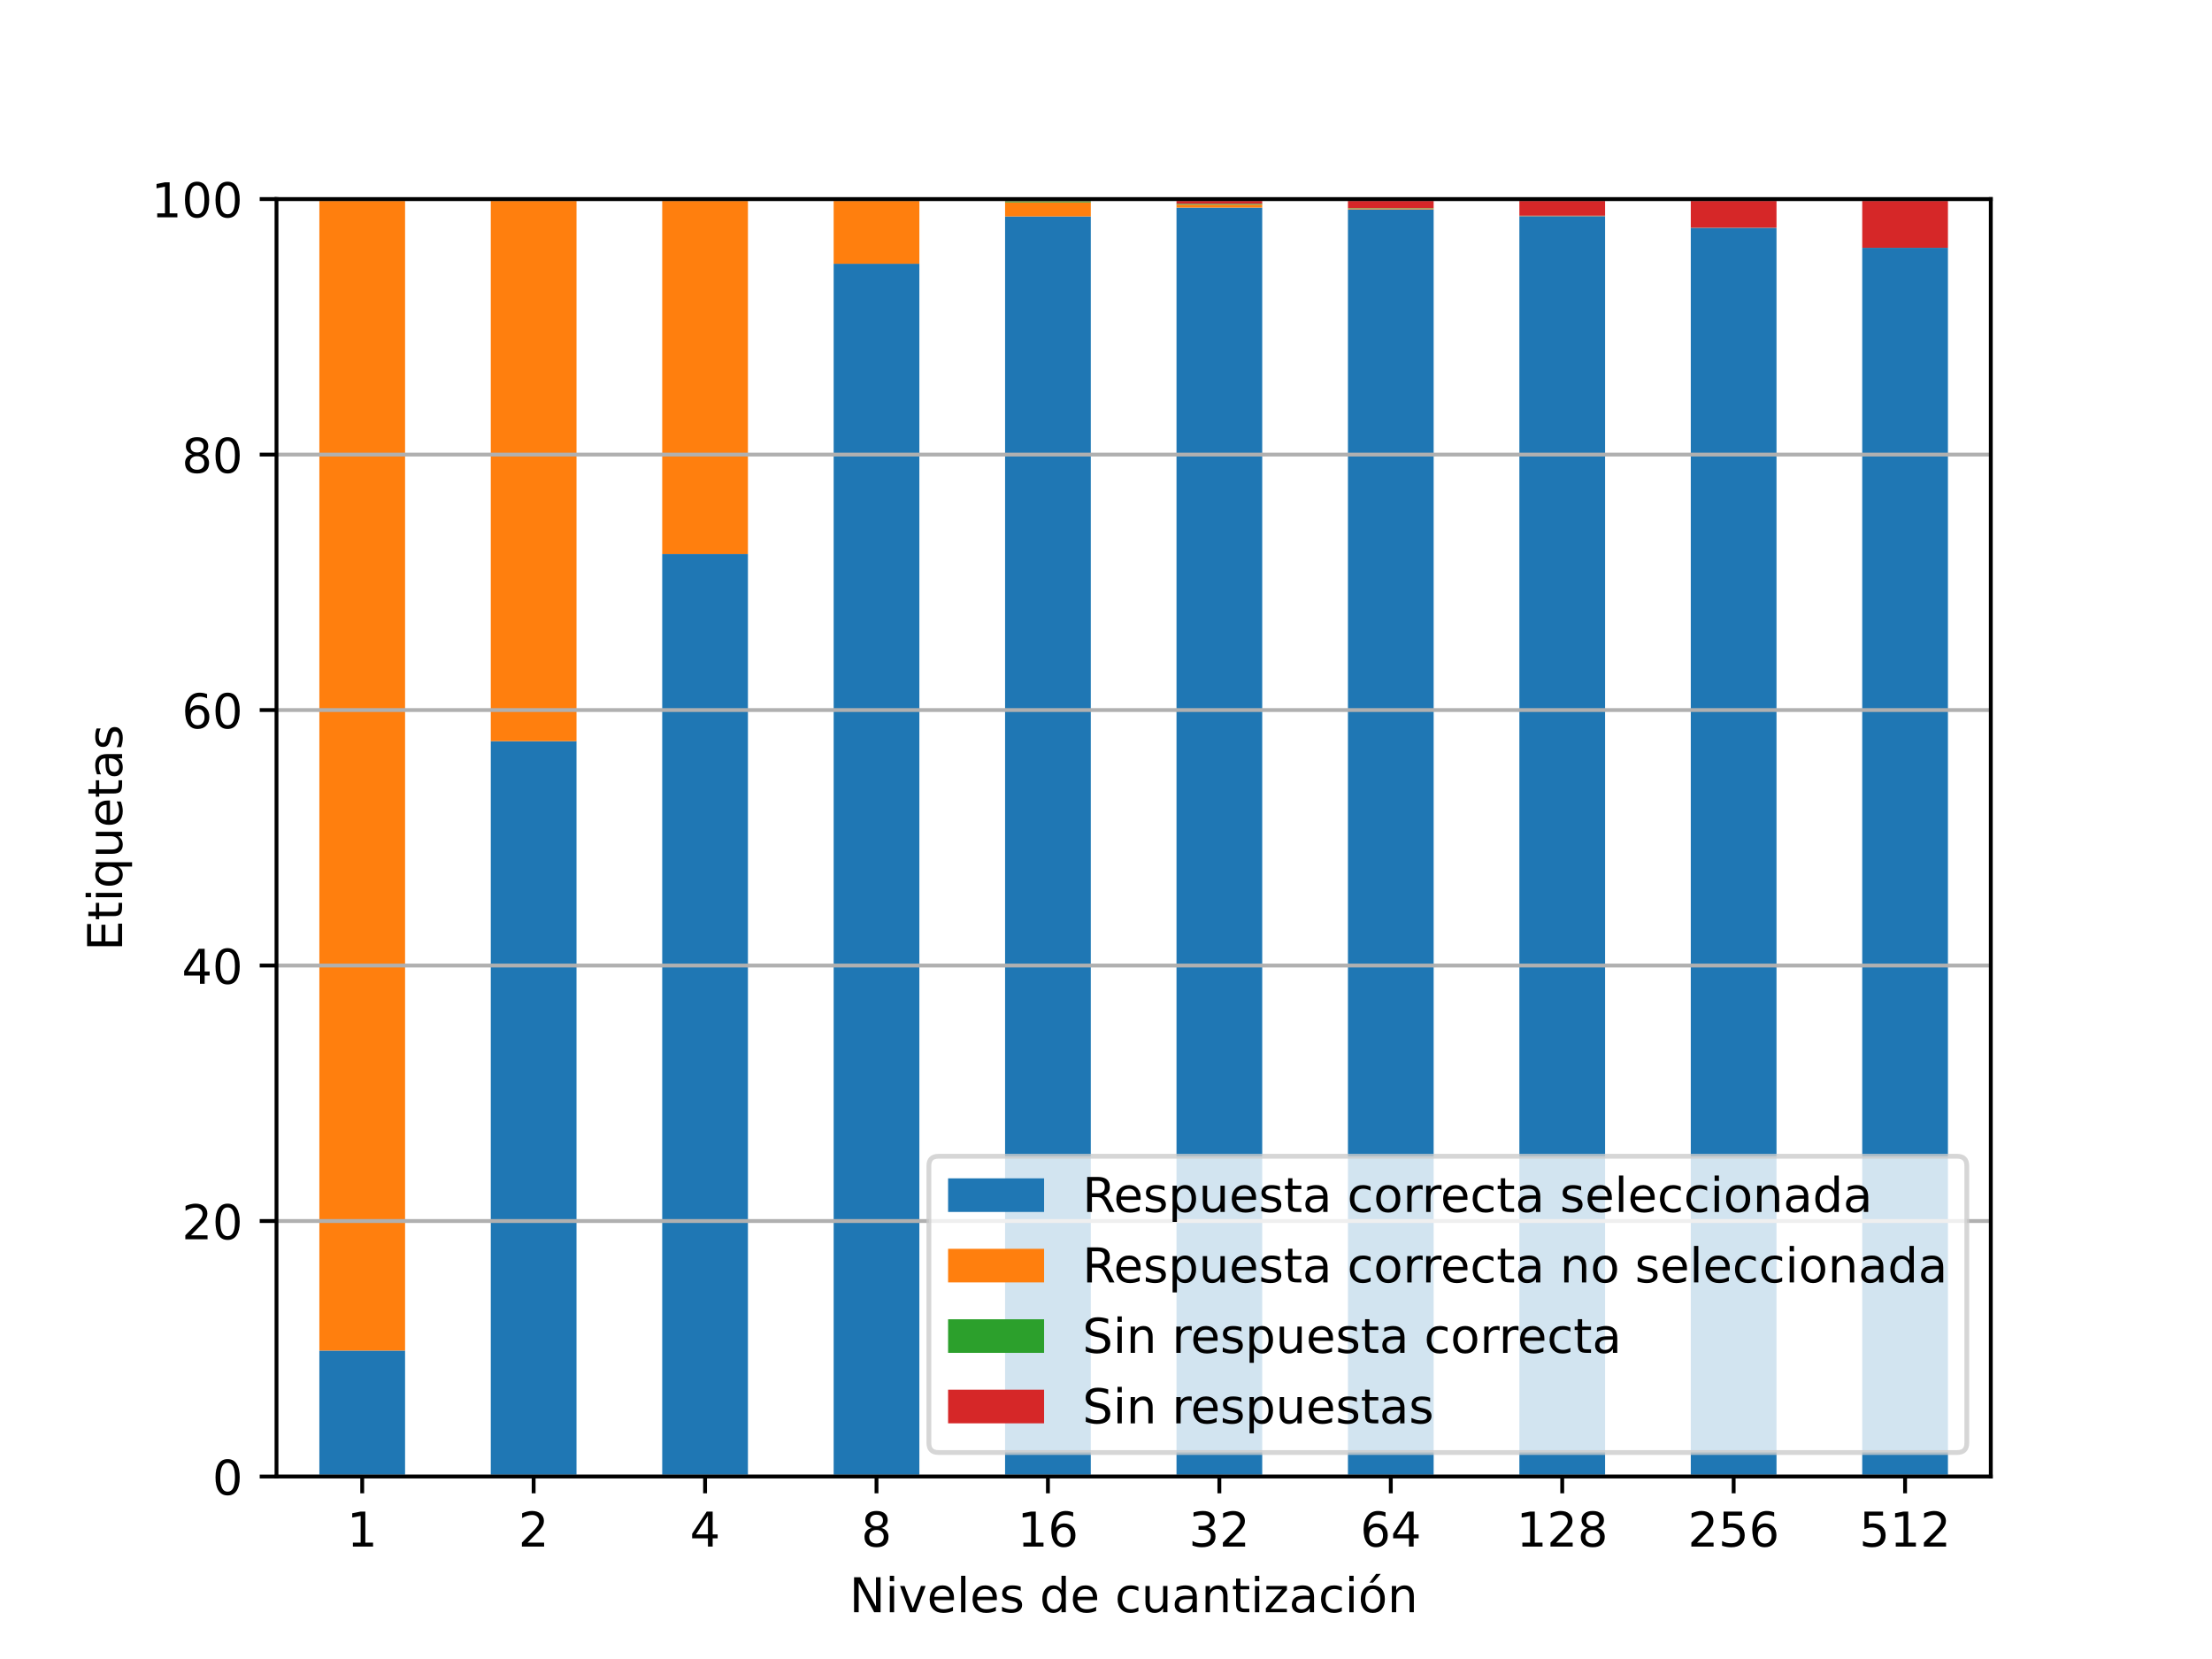 <?xml version="1.0" encoding="utf-8" standalone="no"?>
<!DOCTYPE svg PUBLIC "-//W3C//DTD SVG 1.1//EN"
  "http://www.w3.org/Graphics/SVG/1.1/DTD/svg11.dtd">
<!-- Created with matplotlib (https://matplotlib.org/) -->
<svg height="345.6pt" version="1.1" viewBox="0 0 460.8 345.6" width="460.8pt" xmlns="http://www.w3.org/2000/svg" xmlns:xlink="http://www.w3.org/1999/xlink">
 <defs>
  <style type="text/css">*{stroke-linecap:butt;stroke-linejoin:round;}</style>
 </defs>
 <g id="figure_1">
  <g id="patch_1">
   <path d="M 0 345.6 
L 460.8 345.6 
L 460.8 0 
L 0 0 
z
" style="fill:#ffffff;"/>
  </g>
  <g id="axes_1">
   <g id="patch_2">
    <path d="M 57.6 307.584 
L 414.72 307.584 
L 414.72 41.472 
L 57.6 41.472 
z
" style="fill:#ffffff;"/>
   </g>
   <g id="patch_3">
    <path clip-path="url(#pe17fa2153f)" d="M 66.528 307.584 
L 84.384 307.584 
L 84.384 281.342 
L 66.528 281.342 
z
" style="fill:#1f77b4;"/>
   </g>
   <g id="patch_4">
    <path clip-path="url(#pe17fa2153f)" d="M 102.24 307.584 
L 120.096 307.584 
L 120.096 154.399 
L 102.24 154.399 
z
" style="fill:#1f77b4;"/>
   </g>
   <g id="patch_5">
    <path clip-path="url(#pe17fa2153f)" d="M 137.952 307.584 
L 155.808 307.584 
L 155.808 115.394 
L 137.952 115.394 
z
" style="fill:#1f77b4;"/>
   </g>
   <g id="patch_6">
    <path clip-path="url(#pe17fa2153f)" d="M 173.664 307.584 
L 191.52 307.584 
L 191.52 54.945 
L 173.664 54.945 
z
" style="fill:#1f77b4;"/>
   </g>
   <g id="patch_7">
    <path clip-path="url(#pe17fa2153f)" d="M 209.376 307.584 
L 227.232 307.584 
L 227.232 45.087 
L 209.376 45.087 
z
" style="fill:#1f77b4;"/>
   </g>
   <g id="patch_8">
    <path clip-path="url(#pe17fa2153f)" d="M 245.088 307.584 
L 262.944 307.584 
L 262.944 43.24 
L 245.088 43.24 
z
" style="fill:#1f77b4;"/>
   </g>
   <g id="patch_9">
    <path clip-path="url(#pe17fa2153f)" d="M 280.8 307.584 
L 298.656 307.584 
L 298.656 43.608 
L 280.8 43.608 
z
" style="fill:#1f77b4;"/>
   </g>
   <g id="patch_10">
    <path clip-path="url(#pe17fa2153f)" d="M 316.512 307.584 
L 334.368 307.584 
L 334.368 45.026 
L 316.512 45.026 
z
" style="fill:#1f77b4;"/>
   </g>
   <g id="patch_11">
    <path clip-path="url(#pe17fa2153f)" d="M 352.224 307.584 
L 370.08 307.584 
L 370.08 47.463 
L 352.224 47.463 
z
" style="fill:#1f77b4;"/>
   </g>
   <g id="patch_12">
    <path clip-path="url(#pe17fa2153f)" d="M 387.936 307.584 
L 405.792 307.584 
L 405.792 51.622 
L 387.936 51.622 
z
" style="fill:#1f77b4;"/>
   </g>
   <g id="patch_13">
    <path clip-path="url(#pe17fa2153f)" d="M 66.528 281.342 
L 84.384 281.342 
L 84.384 41.472 
L 66.528 41.472 
z
" style="fill:#ff7f0e;"/>
   </g>
   <g id="patch_14">
    <path clip-path="url(#pe17fa2153f)" d="M 102.24 154.399 
L 120.096 154.399 
L 120.096 41.62 
L 102.24 41.62 
z
" style="fill:#ff7f0e;"/>
   </g>
   <g id="patch_15">
    <path clip-path="url(#pe17fa2153f)" d="M 137.952 115.394 
L 155.808 115.394 
L 155.808 41.67 
L 137.952 41.67 
z
" style="fill:#ff7f0e;"/>
   </g>
   <g id="patch_16">
    <path clip-path="url(#pe17fa2153f)" d="M 173.664 54.945 
L 191.52 54.945 
L 191.52 41.826 
L 173.664 41.826 
z
" style="fill:#ff7f0e;"/>
   </g>
   <g id="patch_17">
    <path clip-path="url(#pe17fa2153f)" d="M 209.376 45.087 
L 227.232 45.087 
L 227.232 42.149 
L 209.376 42.149 
z
" style="fill:#ff7f0e;"/>
   </g>
   <g id="patch_18">
    <path clip-path="url(#pe17fa2153f)" d="M 245.088 43.24 
L 262.944 43.24 
L 262.944 42.631 
L 245.088 42.631 
z
" style="fill:#ff7f0e;"/>
   </g>
   <g id="patch_19">
    <path clip-path="url(#pe17fa2153f)" d="M 280.8 43.608 
L 298.656 43.608 
L 298.656 43.426 
L 280.8 43.426 
z
" style="fill:#ff7f0e;"/>
   </g>
   <g id="patch_20">
    <path clip-path="url(#pe17fa2153f)" d="M 316.512 45.026 
L 334.368 45.026 
L 334.368 44.977 
L 316.512 44.977 
z
" style="fill:#ff7f0e;"/>
   </g>
   <g id="patch_21">
    <path clip-path="url(#pe17fa2153f)" d="M 352.224 47.463 
L 370.08 47.463 
L 370.08 47.46 
L 352.224 47.46 
z
" style="fill:#ff7f0e;"/>
   </g>
   <g id="patch_22">
    <path clip-path="url(#pe17fa2153f)" d="M 387.936 51.622 
L 405.792 51.622 
L 405.792 51.622 
L 387.936 51.622 
z
" style="fill:#ff7f0e;"/>
   </g>
   <g id="patch_23">
    <path clip-path="url(#pe17fa2153f)" d="M 66.528 41.472 
L 84.384 41.472 
L 84.384 41.472 
L 66.528 41.472 
z
" style="fill:#2ca02c;"/>
   </g>
   <g id="patch_24">
    <path clip-path="url(#pe17fa2153f)" d="M 102.24 41.62 
L 120.096 41.62 
L 120.096 41.48 
L 102.24 41.48 
z
" style="fill:#2ca02c;"/>
   </g>
   <g id="patch_25">
    <path clip-path="url(#pe17fa2153f)" d="M 137.952 41.67 
L 155.808 41.67 
L 155.808 41.499 
L 137.952 41.499 
z
" style="fill:#2ca02c;"/>
   </g>
   <g id="patch_26">
    <path clip-path="url(#pe17fa2153f)" d="M 173.664 41.826 
L 191.52 41.826 
L 191.52 41.594 
L 173.664 41.594 
z
" style="fill:#2ca02c;"/>
   </g>
   <g id="patch_27">
    <path clip-path="url(#pe17fa2153f)" d="M 209.376 42.149 
L 227.232 42.149 
L 227.232 41.89 
L 209.376 41.89 
z
" style="fill:#2ca02c;"/>
   </g>
   <g id="patch_28">
    <path clip-path="url(#pe17fa2153f)" d="M 245.088 42.631 
L 262.944 42.631 
L 262.944 42.453 
L 245.088 42.453 
z
" style="fill:#2ca02c;"/>
   </g>
   <g id="patch_29">
    <path clip-path="url(#pe17fa2153f)" d="M 280.8 43.426 
L 298.656 43.426 
L 298.656 43.342 
L 280.8 43.342 
z
" style="fill:#2ca02c;"/>
   </g>
   <g id="patch_30">
    <path clip-path="url(#pe17fa2153f)" d="M 316.512 44.977 
L 334.368 44.977 
L 334.368 44.935 
L 316.512 44.935 
z
" style="fill:#2ca02c;"/>
   </g>
   <g id="patch_31">
    <path clip-path="url(#pe17fa2153f)" d="M 352.224 47.46 
L 370.08 47.46 
L 370.08 47.437 
L 352.224 47.437 
z
" style="fill:#2ca02c;"/>
   </g>
   <g id="patch_32">
    <path clip-path="url(#pe17fa2153f)" d="M 387.936 51.622 
L 405.792 51.622 
L 405.792 51.615 
L 387.936 51.615 
z
" style="fill:#2ca02c;"/>
   </g>
   <g id="patch_33">
    <path clip-path="url(#pe17fa2153f)" d="M 66.528 41.472 
L 84.384 41.472 
L 84.384 41.472 
L 66.528 41.472 
z
" style="fill:#d62728;"/>
   </g>
   <g id="patch_34">
    <path clip-path="url(#pe17fa2153f)" d="M 102.24 41.48 
L 120.096 41.48 
L 120.096 41.472 
L 102.24 41.472 
z
" style="fill:#d62728;"/>
   </g>
   <g id="patch_35">
    <path clip-path="url(#pe17fa2153f)" d="M 137.952 41.499 
L 155.808 41.499 
L 155.808 41.472 
L 137.952 41.472 
z
" style="fill:#d62728;"/>
   </g>
   <g id="patch_36">
    <path clip-path="url(#pe17fa2153f)" d="M 173.664 41.594 
L 191.52 41.594 
L 191.52 41.472 
L 173.664 41.472 
z
" style="fill:#d62728;"/>
   </g>
   <g id="patch_37">
    <path clip-path="url(#pe17fa2153f)" d="M 209.376 41.89 
L 227.232 41.89 
L 227.232 41.472 
L 209.376 41.472 
z
" style="fill:#d62728;"/>
   </g>
   <g id="patch_38">
    <path clip-path="url(#pe17fa2153f)" d="M 245.088 42.453 
L 262.944 42.453 
L 262.944 41.472 
L 245.088 41.472 
z
" style="fill:#d62728;"/>
   </g>
   <g id="patch_39">
    <path clip-path="url(#pe17fa2153f)" d="M 280.8 43.342 
L 298.656 43.342 
L 298.656 41.472 
L 280.8 41.472 
z
" style="fill:#d62728;"/>
   </g>
   <g id="patch_40">
    <path clip-path="url(#pe17fa2153f)" d="M 316.512 44.935 
L 334.368 44.935 
L 334.368 41.472 
L 316.512 41.472 
z
" style="fill:#d62728;"/>
   </g>
   <g id="patch_41">
    <path clip-path="url(#pe17fa2153f)" d="M 352.224 47.437 
L 370.08 47.437 
L 370.08 41.472 
L 352.224 41.472 
z
" style="fill:#d62728;"/>
   </g>
   <g id="patch_42">
    <path clip-path="url(#pe17fa2153f)" d="M 387.936 51.615 
L 405.792 51.615 
L 405.792 41.472 
L 387.936 41.472 
z
" style="fill:#d62728;"/>
   </g>
   <g id="matplotlib.axis_1">
    <g id="xtick_1">
     <g id="line2d_1">
      <defs>
       <path d="M 0 0 
L 0 3.5 
" id="m23885bce93" style="stroke:#000000;stroke-width:0.8;"/>
      </defs>
      <g>
       <use style="stroke:#000000;stroke-width:0.8;" x="75.456" xlink:href="#m23885bce93" y="307.584"/>
      </g>
     </g>
     <g id="text_1">
      <!-- 1 -->
      <g transform="translate(72.275 322.182)scale(0.1 -0.1)">
       <defs>
        <path d="M 12.406 8.297 
L 28.516 8.297 
L 28.516 63.922 
L 10.984 60.406 
L 10.984 69.391 
L 28.422 72.906 
L 38.281 72.906 
L 38.281 8.297 
L 54.391 8.297 
L 54.391 0 
L 12.406 0 
z
" id="DejaVuSans-49"/>
       </defs>
       <use xlink:href="#DejaVuSans-49"/>
      </g>
     </g>
    </g>
    <g id="xtick_2">
     <g id="line2d_2">
      <g>
       <use style="stroke:#000000;stroke-width:0.8;" x="111.168" xlink:href="#m23885bce93" y="307.584"/>
      </g>
     </g>
     <g id="text_2">
      <!-- 2 -->
      <g transform="translate(107.987 322.182)scale(0.1 -0.1)">
       <defs>
        <path d="M 19.188 8.297 
L 53.609 8.297 
L 53.609 0 
L 7.328 0 
L 7.328 8.297 
Q 12.938 14.109 22.625 23.891 
Q 32.328 33.688 34.812 36.531 
Q 39.547 41.844 41.422 45.531 
Q 43.312 49.219 43.312 52.781 
Q 43.312 58.594 39.234 62.25 
Q 35.156 65.922 28.609 65.922 
Q 23.969 65.922 18.812 64.312 
Q 13.672 62.703 7.812 59.422 
L 7.812 69.391 
Q 13.766 71.781 18.938 73 
Q 24.125 74.219 28.422 74.219 
Q 39.75 74.219 46.484 68.547 
Q 53.219 62.891 53.219 53.422 
Q 53.219 48.922 51.531 44.891 
Q 49.859 40.875 45.406 35.406 
Q 44.188 33.984 37.641 27.219 
Q 31.109 20.453 19.188 8.297 
z
" id="DejaVuSans-50"/>
       </defs>
       <use xlink:href="#DejaVuSans-50"/>
      </g>
     </g>
    </g>
    <g id="xtick_3">
     <g id="line2d_3">
      <g>
       <use style="stroke:#000000;stroke-width:0.8;" x="146.88" xlink:href="#m23885bce93" y="307.584"/>
      </g>
     </g>
     <g id="text_3">
      <!-- 4 -->
      <g transform="translate(143.699 322.182)scale(0.1 -0.1)">
       <defs>
        <path d="M 37.797 64.312 
L 12.891 25.391 
L 37.797 25.391 
z
M 35.203 72.906 
L 47.609 72.906 
L 47.609 25.391 
L 58.016 25.391 
L 58.016 17.188 
L 47.609 17.188 
L 47.609 0 
L 37.797 0 
L 37.797 17.188 
L 4.891 17.188 
L 4.891 26.703 
z
" id="DejaVuSans-52"/>
       </defs>
       <use xlink:href="#DejaVuSans-52"/>
      </g>
     </g>
    </g>
    <g id="xtick_4">
     <g id="line2d_4">
      <g>
       <use style="stroke:#000000;stroke-width:0.8;" x="182.592" xlink:href="#m23885bce93" y="307.584"/>
      </g>
     </g>
     <g id="text_4">
      <!-- 8 -->
      <g transform="translate(179.411 322.182)scale(0.1 -0.1)">
       <defs>
        <path d="M 31.781 34.625 
Q 24.75 34.625 20.719 30.859 
Q 16.703 27.094 16.703 20.516 
Q 16.703 13.922 20.719 10.156 
Q 24.75 6.391 31.781 6.391 
Q 38.812 6.391 42.859 10.172 
Q 46.922 13.969 46.922 20.516 
Q 46.922 27.094 42.891 30.859 
Q 38.875 34.625 31.781 34.625 
z
M 21.922 38.812 
Q 15.578 40.375 12.031 44.719 
Q 8.5 49.078 8.5 55.328 
Q 8.5 64.062 14.719 69.141 
Q 20.953 74.219 31.781 74.219 
Q 42.672 74.219 48.875 69.141 
Q 55.078 64.062 55.078 55.328 
Q 55.078 49.078 51.531 44.719 
Q 48 40.375 41.703 38.812 
Q 48.828 37.156 52.797 32.312 
Q 56.781 27.484 56.781 20.516 
Q 56.781 9.906 50.312 4.234 
Q 43.844 -1.422 31.781 -1.422 
Q 19.734 -1.422 13.25 4.234 
Q 6.781 9.906 6.781 20.516 
Q 6.781 27.484 10.781 32.312 
Q 14.797 37.156 21.922 38.812 
z
M 18.312 54.391 
Q 18.312 48.734 21.844 45.562 
Q 25.391 42.391 31.781 42.391 
Q 38.141 42.391 41.719 45.562 
Q 45.312 48.734 45.312 54.391 
Q 45.312 60.062 41.719 63.234 
Q 38.141 66.406 31.781 66.406 
Q 25.391 66.406 21.844 63.234 
Q 18.312 60.062 18.312 54.391 
z
" id="DejaVuSans-56"/>
       </defs>
       <use xlink:href="#DejaVuSans-56"/>
      </g>
     </g>
    </g>
    <g id="xtick_5">
     <g id="line2d_5">
      <g>
       <use style="stroke:#000000;stroke-width:0.8;" x="218.304" xlink:href="#m23885bce93" y="307.584"/>
      </g>
     </g>
     <g id="text_5">
      <!-- 16 -->
      <g transform="translate(211.941 322.182)scale(0.1 -0.1)">
       <defs>
        <path d="M 33.016 40.375 
Q 26.375 40.375 22.484 35.828 
Q 18.609 31.297 18.609 23.391 
Q 18.609 15.531 22.484 10.953 
Q 26.375 6.391 33.016 6.391 
Q 39.656 6.391 43.531 10.953 
Q 47.406 15.531 47.406 23.391 
Q 47.406 31.297 43.531 35.828 
Q 39.656 40.375 33.016 40.375 
z
M 52.594 71.297 
L 52.594 62.312 
Q 48.875 64.062 45.094 64.984 
Q 41.312 65.922 37.594 65.922 
Q 27.828 65.922 22.672 59.328 
Q 17.531 52.734 16.797 39.406 
Q 19.672 43.656 24.016 45.922 
Q 28.375 48.188 33.594 48.188 
Q 44.578 48.188 50.953 41.516 
Q 57.328 34.859 57.328 23.391 
Q 57.328 12.156 50.688 5.359 
Q 44.047 -1.422 33.016 -1.422 
Q 20.359 -1.422 13.672 8.266 
Q 6.984 17.969 6.984 36.375 
Q 6.984 53.656 15.188 63.938 
Q 23.391 74.219 37.203 74.219 
Q 40.922 74.219 44.703 73.484 
Q 48.484 72.75 52.594 71.297 
z
" id="DejaVuSans-54"/>
       </defs>
       <use xlink:href="#DejaVuSans-49"/>
       <use x="63.623" xlink:href="#DejaVuSans-54"/>
      </g>
     </g>
    </g>
    <g id="xtick_6">
     <g id="line2d_6">
      <g>
       <use style="stroke:#000000;stroke-width:0.8;" x="254.016" xlink:href="#m23885bce93" y="307.584"/>
      </g>
     </g>
     <g id="text_6">
      <!-- 32 -->
      <g transform="translate(247.654 322.182)scale(0.1 -0.1)">
       <defs>
        <path d="M 40.578 39.312 
Q 47.656 37.797 51.625 33 
Q 55.609 28.219 55.609 21.188 
Q 55.609 10.406 48.188 4.484 
Q 40.766 -1.422 27.094 -1.422 
Q 22.516 -1.422 17.656 -0.516 
Q 12.797 0.391 7.625 2.203 
L 7.625 11.719 
Q 11.719 9.328 16.594 8.109 
Q 21.484 6.891 26.812 6.891 
Q 36.078 6.891 40.938 10.547 
Q 45.797 14.203 45.797 21.188 
Q 45.797 27.641 41.281 31.266 
Q 36.766 34.906 28.719 34.906 
L 20.219 34.906 
L 20.219 43.016 
L 29.109 43.016 
Q 36.375 43.016 40.234 45.922 
Q 44.094 48.828 44.094 54.297 
Q 44.094 59.906 40.109 62.906 
Q 36.141 65.922 28.719 65.922 
Q 24.656 65.922 20.016 65.031 
Q 15.375 64.156 9.812 62.312 
L 9.812 71.094 
Q 15.438 72.656 20.344 73.438 
Q 25.25 74.219 29.594 74.219 
Q 40.828 74.219 47.359 69.109 
Q 53.906 64.016 53.906 55.328 
Q 53.906 49.266 50.438 45.094 
Q 46.969 40.922 40.578 39.312 
z
" id="DejaVuSans-51"/>
       </defs>
       <use xlink:href="#DejaVuSans-51"/>
       <use x="63.623" xlink:href="#DejaVuSans-50"/>
      </g>
     </g>
    </g>
    <g id="xtick_7">
     <g id="line2d_7">
      <g>
       <use style="stroke:#000000;stroke-width:0.8;" x="289.728" xlink:href="#m23885bce93" y="307.584"/>
      </g>
     </g>
     <g id="text_7">
      <!-- 64 -->
      <g transform="translate(283.365 322.182)scale(0.1 -0.1)">
       <use xlink:href="#DejaVuSans-54"/>
       <use x="63.623" xlink:href="#DejaVuSans-52"/>
      </g>
     </g>
    </g>
    <g id="xtick_8">
     <g id="line2d_8">
      <g>
       <use style="stroke:#000000;stroke-width:0.8;" x="325.44" xlink:href="#m23885bce93" y="307.584"/>
      </g>
     </g>
     <g id="text_8">
      <!-- 128 -->
      <g transform="translate(315.896 322.182)scale(0.1 -0.1)">
       <use xlink:href="#DejaVuSans-49"/>
       <use x="63.623" xlink:href="#DejaVuSans-50"/>
       <use x="127.246" xlink:href="#DejaVuSans-56"/>
      </g>
     </g>
    </g>
    <g id="xtick_9">
     <g id="line2d_9">
      <g>
       <use style="stroke:#000000;stroke-width:0.8;" x="361.152" xlink:href="#m23885bce93" y="307.584"/>
      </g>
     </g>
     <g id="text_9">
      <!-- 256 -->
      <g transform="translate(351.608 322.182)scale(0.1 -0.1)">
       <defs>
        <path d="M 10.797 72.906 
L 49.516 72.906 
L 49.516 64.594 
L 19.828 64.594 
L 19.828 46.734 
Q 21.969 47.469 24.109 47.828 
Q 26.266 48.188 28.422 48.188 
Q 40.625 48.188 47.75 41.5 
Q 54.891 34.812 54.891 23.391 
Q 54.891 11.625 47.562 5.094 
Q 40.234 -1.422 26.906 -1.422 
Q 22.312 -1.422 17.547 -0.641 
Q 12.797 0.141 7.719 1.703 
L 7.719 11.625 
Q 12.109 9.234 16.797 8.062 
Q 21.484 6.891 26.703 6.891 
Q 35.156 6.891 40.078 11.328 
Q 45.016 15.766 45.016 23.391 
Q 45.016 31 40.078 35.438 
Q 35.156 39.891 26.703 39.891 
Q 22.75 39.891 18.812 39.016 
Q 14.891 38.141 10.797 36.281 
z
" id="DejaVuSans-53"/>
       </defs>
       <use xlink:href="#DejaVuSans-50"/>
       <use x="63.623" xlink:href="#DejaVuSans-53"/>
       <use x="127.246" xlink:href="#DejaVuSans-54"/>
      </g>
     </g>
    </g>
    <g id="xtick_10">
     <g id="line2d_10">
      <g>
       <use style="stroke:#000000;stroke-width:0.8;" x="396.864" xlink:href="#m23885bce93" y="307.584"/>
      </g>
     </g>
     <g id="text_10">
      <!-- 512 -->
      <g transform="translate(387.32 322.182)scale(0.1 -0.1)">
       <use xlink:href="#DejaVuSans-53"/>
       <use x="63.623" xlink:href="#DejaVuSans-49"/>
       <use x="127.246" xlink:href="#DejaVuSans-50"/>
      </g>
     </g>
    </g>
    <g id="text_11">
     <!-- Niveles de cuantización -->
     <g transform="translate(176.94 335.861)scale(0.1 -0.1)">
      <defs>
       <path d="M 9.812 72.906 
L 23.094 72.906 
L 55.422 11.922 
L 55.422 72.906 
L 64.984 72.906 
L 64.984 0 
L 51.703 0 
L 19.391 60.984 
L 19.391 0 
L 9.812 0 
z
" id="DejaVuSans-78"/>
       <path d="M 9.422 54.688 
L 18.406 54.688 
L 18.406 0 
L 9.422 0 
z
M 9.422 75.984 
L 18.406 75.984 
L 18.406 64.594 
L 9.422 64.594 
z
" id="DejaVuSans-105"/>
       <path d="M 2.984 54.688 
L 12.5 54.688 
L 29.594 8.797 
L 46.688 54.688 
L 56.203 54.688 
L 35.688 0 
L 23.484 0 
z
" id="DejaVuSans-118"/>
       <path d="M 56.203 29.594 
L 56.203 25.203 
L 14.891 25.203 
Q 15.484 15.922 20.484 11.062 
Q 25.484 6.203 34.422 6.203 
Q 39.594 6.203 44.453 7.469 
Q 49.312 8.734 54.109 11.281 
L 54.109 2.781 
Q 49.266 0.734 44.188 -0.344 
Q 39.109 -1.422 33.891 -1.422 
Q 20.797 -1.422 13.156 6.188 
Q 5.516 13.812 5.516 26.812 
Q 5.516 40.234 12.766 48.109 
Q 20.016 56 32.328 56 
Q 43.359 56 49.781 48.891 
Q 56.203 41.797 56.203 29.594 
z
M 47.219 32.234 
Q 47.125 39.594 43.094 43.984 
Q 39.062 48.391 32.422 48.391 
Q 24.906 48.391 20.391 44.141 
Q 15.875 39.891 15.188 32.172 
z
" id="DejaVuSans-101"/>
       <path d="M 9.422 75.984 
L 18.406 75.984 
L 18.406 0 
L 9.422 0 
z
" id="DejaVuSans-108"/>
       <path d="M 44.281 53.078 
L 44.281 44.578 
Q 40.484 46.531 36.375 47.5 
Q 32.281 48.484 27.875 48.484 
Q 21.188 48.484 17.844 46.438 
Q 14.5 44.391 14.5 40.281 
Q 14.5 37.156 16.891 35.375 
Q 19.281 33.594 26.516 31.984 
L 29.594 31.297 
Q 39.156 29.25 43.188 25.516 
Q 47.219 21.781 47.219 15.094 
Q 47.219 7.469 41.188 3.016 
Q 35.156 -1.422 24.609 -1.422 
Q 20.219 -1.422 15.453 -0.562 
Q 10.688 0.297 5.422 2 
L 5.422 11.281 
Q 10.406 8.688 15.234 7.391 
Q 20.062 6.109 24.812 6.109 
Q 31.156 6.109 34.562 8.281 
Q 37.984 10.453 37.984 14.406 
Q 37.984 18.062 35.516 20.016 
Q 33.062 21.969 24.703 23.781 
L 21.578 24.516 
Q 13.234 26.266 9.516 29.906 
Q 5.812 33.547 5.812 39.891 
Q 5.812 47.609 11.281 51.797 
Q 16.75 56 26.812 56 
Q 31.781 56 36.172 55.266 
Q 40.578 54.547 44.281 53.078 
z
" id="DejaVuSans-115"/>
       <path id="DejaVuSans-32"/>
       <path d="M 45.406 46.391 
L 45.406 75.984 
L 54.391 75.984 
L 54.391 0 
L 45.406 0 
L 45.406 8.203 
Q 42.578 3.328 38.25 0.953 
Q 33.938 -1.422 27.875 -1.422 
Q 17.969 -1.422 11.734 6.484 
Q 5.516 14.406 5.516 27.297 
Q 5.516 40.188 11.734 48.094 
Q 17.969 56 27.875 56 
Q 33.938 56 38.25 53.625 
Q 42.578 51.266 45.406 46.391 
z
M 14.797 27.297 
Q 14.797 17.391 18.875 11.75 
Q 22.953 6.109 30.078 6.109 
Q 37.203 6.109 41.297 11.75 
Q 45.406 17.391 45.406 27.297 
Q 45.406 37.203 41.297 42.844 
Q 37.203 48.484 30.078 48.484 
Q 22.953 48.484 18.875 42.844 
Q 14.797 37.203 14.797 27.297 
z
" id="DejaVuSans-100"/>
       <path d="M 48.781 52.594 
L 48.781 44.188 
Q 44.969 46.297 41.141 47.344 
Q 37.312 48.391 33.406 48.391 
Q 24.656 48.391 19.812 42.844 
Q 14.984 37.312 14.984 27.297 
Q 14.984 17.281 19.812 11.734 
Q 24.656 6.203 33.406 6.203 
Q 37.312 6.203 41.141 7.25 
Q 44.969 8.297 48.781 10.406 
L 48.781 2.094 
Q 45.016 0.344 40.984 -0.531 
Q 36.969 -1.422 32.422 -1.422 
Q 20.062 -1.422 12.781 6.344 
Q 5.516 14.109 5.516 27.297 
Q 5.516 40.672 12.859 48.328 
Q 20.219 56 33.016 56 
Q 37.156 56 41.109 55.141 
Q 45.062 54.297 48.781 52.594 
z
" id="DejaVuSans-99"/>
       <path d="M 8.5 21.578 
L 8.5 54.688 
L 17.484 54.688 
L 17.484 21.922 
Q 17.484 14.156 20.5 10.266 
Q 23.531 6.391 29.594 6.391 
Q 36.859 6.391 41.078 11.031 
Q 45.312 15.672 45.312 23.688 
L 45.312 54.688 
L 54.297 54.688 
L 54.297 0 
L 45.312 0 
L 45.312 8.406 
Q 42.047 3.422 37.719 1 
Q 33.406 -1.422 27.688 -1.422 
Q 18.266 -1.422 13.375 4.438 
Q 8.5 10.297 8.5 21.578 
z
M 31.109 56 
z
" id="DejaVuSans-117"/>
       <path d="M 34.281 27.484 
Q 23.391 27.484 19.188 25 
Q 14.984 22.516 14.984 16.5 
Q 14.984 11.719 18.141 8.906 
Q 21.297 6.109 26.703 6.109 
Q 34.188 6.109 38.703 11.406 
Q 43.219 16.703 43.219 25.484 
L 43.219 27.484 
z
M 52.203 31.203 
L 52.203 0 
L 43.219 0 
L 43.219 8.297 
Q 40.141 3.328 35.547 0.953 
Q 30.953 -1.422 24.312 -1.422 
Q 15.922 -1.422 10.953 3.297 
Q 6 8.016 6 15.922 
Q 6 25.141 12.172 29.828 
Q 18.359 34.516 30.609 34.516 
L 43.219 34.516 
L 43.219 35.406 
Q 43.219 41.609 39.141 45 
Q 35.062 48.391 27.688 48.391 
Q 23 48.391 18.547 47.266 
Q 14.109 46.141 10.016 43.891 
L 10.016 52.203 
Q 14.938 54.109 19.578 55.047 
Q 24.219 56 28.609 56 
Q 40.484 56 46.344 49.844 
Q 52.203 43.703 52.203 31.203 
z
" id="DejaVuSans-97"/>
       <path d="M 54.891 33.016 
L 54.891 0 
L 45.906 0 
L 45.906 32.719 
Q 45.906 40.484 42.875 44.328 
Q 39.844 48.188 33.797 48.188 
Q 26.516 48.188 22.312 43.547 
Q 18.109 38.922 18.109 30.906 
L 18.109 0 
L 9.078 0 
L 9.078 54.688 
L 18.109 54.688 
L 18.109 46.188 
Q 21.344 51.125 25.703 53.562 
Q 30.078 56 35.797 56 
Q 45.219 56 50.047 50.172 
Q 54.891 44.344 54.891 33.016 
z
" id="DejaVuSans-110"/>
       <path d="M 18.312 70.219 
L 18.312 54.688 
L 36.812 54.688 
L 36.812 47.703 
L 18.312 47.703 
L 18.312 18.016 
Q 18.312 11.328 20.141 9.422 
Q 21.969 7.516 27.594 7.516 
L 36.812 7.516 
L 36.812 0 
L 27.594 0 
Q 17.188 0 13.234 3.875 
Q 9.281 7.766 9.281 18.016 
L 9.281 47.703 
L 2.688 47.703 
L 2.688 54.688 
L 9.281 54.688 
L 9.281 70.219 
z
" id="DejaVuSans-116"/>
       <path d="M 5.516 54.688 
L 48.188 54.688 
L 48.188 46.484 
L 14.406 7.172 
L 48.188 7.172 
L 48.188 0 
L 4.297 0 
L 4.297 8.203 
L 38.094 47.516 
L 5.516 47.516 
z
" id="DejaVuSans-122"/>
       <path d="M 30.609 48.391 
Q 23.391 48.391 19.188 42.75 
Q 14.984 37.109 14.984 27.297 
Q 14.984 17.484 19.156 11.844 
Q 23.344 6.203 30.609 6.203 
Q 37.797 6.203 41.984 11.859 
Q 46.188 17.531 46.188 27.297 
Q 46.188 37.016 41.984 42.703 
Q 37.797 48.391 30.609 48.391 
z
M 30.609 56 
Q 42.328 56 49.016 48.375 
Q 55.719 40.766 55.719 27.297 
Q 55.719 13.875 49.016 6.219 
Q 42.328 -1.422 30.609 -1.422 
Q 18.844 -1.422 12.172 6.219 
Q 5.516 13.875 5.516 27.297 
Q 5.516 40.766 12.172 48.375 
Q 18.844 56 30.609 56 
z
M 37.406 79.984 
L 47.125 79.984 
L 31.203 61.625 
L 23.734 61.625 
z
" id="DejaVuSans-243"/>
      </defs>
      <use xlink:href="#DejaVuSans-78"/>
      <use x="74.805" xlink:href="#DejaVuSans-105"/>
      <use x="102.588" xlink:href="#DejaVuSans-118"/>
      <use x="161.768" xlink:href="#DejaVuSans-101"/>
      <use x="223.291" xlink:href="#DejaVuSans-108"/>
      <use x="251.074" xlink:href="#DejaVuSans-101"/>
      <use x="312.598" xlink:href="#DejaVuSans-115"/>
      <use x="364.697" xlink:href="#DejaVuSans-32"/>
      <use x="396.484" xlink:href="#DejaVuSans-100"/>
      <use x="459.961" xlink:href="#DejaVuSans-101"/>
      <use x="521.484" xlink:href="#DejaVuSans-32"/>
      <use x="553.271" xlink:href="#DejaVuSans-99"/>
      <use x="608.252" xlink:href="#DejaVuSans-117"/>
      <use x="671.631" xlink:href="#DejaVuSans-97"/>
      <use x="732.91" xlink:href="#DejaVuSans-110"/>
      <use x="796.289" xlink:href="#DejaVuSans-116"/>
      <use x="835.498" xlink:href="#DejaVuSans-105"/>
      <use x="863.281" xlink:href="#DejaVuSans-122"/>
      <use x="915.771" xlink:href="#DejaVuSans-97"/>
      <use x="977.051" xlink:href="#DejaVuSans-99"/>
      <use x="1032.031" xlink:href="#DejaVuSans-105"/>
      <use x="1059.814" xlink:href="#DejaVuSans-243"/>
      <use x="1120.996" xlink:href="#DejaVuSans-110"/>
     </g>
    </g>
   </g>
   <g id="matplotlib.axis_2">
    <g id="ytick_1">
     <g id="line2d_11">
      <path clip-path="url(#pe17fa2153f)" d="M 57.6 307.584 
L 414.72 307.584 
" style="fill:none;stroke:#b0b0b0;stroke-linecap:square;stroke-width:0.8;"/>
     </g>
     <g id="line2d_12">
      <defs>
       <path d="M 0 0 
L -3.5 0 
" id="mf1968e5d03" style="stroke:#000000;stroke-width:0.8;"/>
      </defs>
      <g>
       <use style="stroke:#000000;stroke-width:0.8;" x="57.6" xlink:href="#mf1968e5d03" y="307.584"/>
      </g>
     </g>
     <g id="text_12">
      <!-- 0 -->
      <g transform="translate(44.237 311.383)scale(0.1 -0.1)">
       <defs>
        <path d="M 31.781 66.406 
Q 24.172 66.406 20.328 58.906 
Q 16.5 51.422 16.5 36.375 
Q 16.5 21.391 20.328 13.891 
Q 24.172 6.391 31.781 6.391 
Q 39.453 6.391 43.281 13.891 
Q 47.125 21.391 47.125 36.375 
Q 47.125 51.422 43.281 58.906 
Q 39.453 66.406 31.781 66.406 
z
M 31.781 74.219 
Q 44.047 74.219 50.516 64.516 
Q 56.984 54.828 56.984 36.375 
Q 56.984 17.969 50.516 8.266 
Q 44.047 -1.422 31.781 -1.422 
Q 19.531 -1.422 13.062 8.266 
Q 6.594 17.969 6.594 36.375 
Q 6.594 54.828 13.062 64.516 
Q 19.531 74.219 31.781 74.219 
z
" id="DejaVuSans-48"/>
       </defs>
       <use xlink:href="#DejaVuSans-48"/>
      </g>
     </g>
    </g>
    <g id="ytick_2">
     <g id="line2d_13">
      <path clip-path="url(#pe17fa2153f)" d="M 57.6 254.362 
L 414.72 254.362 
" style="fill:none;stroke:#b0b0b0;stroke-linecap:square;stroke-width:0.8;"/>
     </g>
     <g id="line2d_14">
      <g>
       <use style="stroke:#000000;stroke-width:0.8;" x="57.6" xlink:href="#mf1968e5d03" y="254.362"/>
      </g>
     </g>
     <g id="text_13">
      <!-- 20 -->
      <g transform="translate(37.875 258.161)scale(0.1 -0.1)">
       <use xlink:href="#DejaVuSans-50"/>
       <use x="63.623" xlink:href="#DejaVuSans-48"/>
      </g>
     </g>
    </g>
    <g id="ytick_3">
     <g id="line2d_15">
      <path clip-path="url(#pe17fa2153f)" d="M 57.6 201.139 
L 414.72 201.139 
" style="fill:none;stroke:#b0b0b0;stroke-linecap:square;stroke-width:0.8;"/>
     </g>
     <g id="line2d_16">
      <g>
       <use style="stroke:#000000;stroke-width:0.8;" x="57.6" xlink:href="#mf1968e5d03" y="201.139"/>
      </g>
     </g>
     <g id="text_14">
      <!-- 40 -->
      <g transform="translate(37.875 204.938)scale(0.1 -0.1)">
       <use xlink:href="#DejaVuSans-52"/>
       <use x="63.623" xlink:href="#DejaVuSans-48"/>
      </g>
     </g>
    </g>
    <g id="ytick_4">
     <g id="line2d_17">
      <path clip-path="url(#pe17fa2153f)" d="M 57.6 147.917 
L 414.72 147.917 
" style="fill:none;stroke:#b0b0b0;stroke-linecap:square;stroke-width:0.8;"/>
     </g>
     <g id="line2d_18">
      <g>
       <use style="stroke:#000000;stroke-width:0.8;" x="57.6" xlink:href="#mf1968e5d03" y="147.917"/>
      </g>
     </g>
     <g id="text_15">
      <!-- 60 -->
      <g transform="translate(37.875 151.716)scale(0.1 -0.1)">
       <use xlink:href="#DejaVuSans-54"/>
       <use x="63.623" xlink:href="#DejaVuSans-48"/>
      </g>
     </g>
    </g>
    <g id="ytick_5">
     <g id="line2d_19">
      <path clip-path="url(#pe17fa2153f)" d="M 57.6 94.694 
L 414.72 94.694 
" style="fill:none;stroke:#b0b0b0;stroke-linecap:square;stroke-width:0.8;"/>
     </g>
     <g id="line2d_20">
      <g>
       <use style="stroke:#000000;stroke-width:0.8;" x="57.6" xlink:href="#mf1968e5d03" y="94.694"/>
      </g>
     </g>
     <g id="text_16">
      <!-- 80 -->
      <g transform="translate(37.875 98.494)scale(0.1 -0.1)">
       <use xlink:href="#DejaVuSans-56"/>
       <use x="63.623" xlink:href="#DejaVuSans-48"/>
      </g>
     </g>
    </g>
    <g id="ytick_6">
     <g id="line2d_21">
      <path clip-path="url(#pe17fa2153f)" d="M 57.6 41.472 
L 414.72 41.472 
" style="fill:none;stroke:#b0b0b0;stroke-linecap:square;stroke-width:0.8;"/>
     </g>
     <g id="line2d_22">
      <g>
       <use style="stroke:#000000;stroke-width:0.8;" x="57.6" xlink:href="#mf1968e5d03" y="41.472"/>
      </g>
     </g>
     <g id="text_17">
      <!-- 100 -->
      <g transform="translate(31.512 45.271)scale(0.1 -0.1)">
       <use xlink:href="#DejaVuSans-49"/>
       <use x="63.623" xlink:href="#DejaVuSans-48"/>
       <use x="127.246" xlink:href="#DejaVuSans-48"/>
      </g>
     </g>
    </g>
    <g id="text_18">
     <!-- Etiquetas -->
     <g transform="translate(25.433 198.085)rotate(-90)scale(0.1 -0.1)">
      <defs>
       <path d="M 9.812 72.906 
L 55.906 72.906 
L 55.906 64.594 
L 19.672 64.594 
L 19.672 43.016 
L 54.391 43.016 
L 54.391 34.719 
L 19.672 34.719 
L 19.672 8.297 
L 56.781 8.297 
L 56.781 0 
L 9.812 0 
z
" id="DejaVuSans-69"/>
       <path d="M 14.797 27.297 
Q 14.797 17.391 18.875 11.75 
Q 22.953 6.109 30.078 6.109 
Q 37.203 6.109 41.297 11.75 
Q 45.406 17.391 45.406 27.297 
Q 45.406 37.203 41.297 42.844 
Q 37.203 48.484 30.078 48.484 
Q 22.953 48.484 18.875 42.844 
Q 14.797 37.203 14.797 27.297 
z
M 45.406 8.203 
Q 42.578 3.328 38.25 0.953 
Q 33.938 -1.422 27.875 -1.422 
Q 17.969 -1.422 11.734 6.484 
Q 5.516 14.406 5.516 27.297 
Q 5.516 40.188 11.734 48.094 
Q 17.969 56 27.875 56 
Q 33.938 56 38.25 53.625 
Q 42.578 51.266 45.406 46.391 
L 45.406 54.688 
L 54.391 54.688 
L 54.391 -20.797 
L 45.406 -20.797 
z
" id="DejaVuSans-113"/>
      </defs>
      <use xlink:href="#DejaVuSans-69"/>
      <use x="63.184" xlink:href="#DejaVuSans-116"/>
      <use x="102.393" xlink:href="#DejaVuSans-105"/>
      <use x="130.176" xlink:href="#DejaVuSans-113"/>
      <use x="193.652" xlink:href="#DejaVuSans-117"/>
      <use x="257.031" xlink:href="#DejaVuSans-101"/>
      <use x="318.555" xlink:href="#DejaVuSans-116"/>
      <use x="357.764" xlink:href="#DejaVuSans-97"/>
      <use x="419.043" xlink:href="#DejaVuSans-115"/>
     </g>
    </g>
   </g>
   <g id="patch_43">
    <path d="M 57.6 307.584 
L 57.6 41.472 
" style="fill:none;stroke:#000000;stroke-linecap:square;stroke-linejoin:miter;stroke-width:0.8;"/>
   </g>
   <g id="patch_44">
    <path d="M 414.72 307.584 
L 414.72 41.472 
" style="fill:none;stroke:#000000;stroke-linecap:square;stroke-linejoin:miter;stroke-width:0.8;"/>
   </g>
   <g id="patch_45">
    <path d="M 57.6 307.584 
L 414.72 307.584 
" style="fill:none;stroke:#000000;stroke-linecap:square;stroke-linejoin:miter;stroke-width:0.8;"/>
   </g>
   <g id="patch_46">
    <path d="M 57.6 41.472 
L 414.72 41.472 
" style="fill:none;stroke:#000000;stroke-linecap:square;stroke-linejoin:miter;stroke-width:0.8;"/>
   </g>
   <g id="legend_1">
    <g id="patch_47">
     <path d="M 195.503 302.584 
L 407.72 302.584 
Q 409.72 302.584 409.72 300.584 
L 409.72 242.871 
Q 409.72 240.871 407.72 240.871 
L 195.503 240.871 
Q 193.503 240.871 193.503 242.871 
L 193.503 300.584 
Q 193.503 302.584 195.503 302.584 
z
" style="fill:#ffffff;opacity:0.8;stroke:#cccccc;stroke-linejoin:miter;"/>
    </g>
    <g id="patch_48">
     <path d="M 197.503 252.47 
L 217.503 252.47 
L 217.503 245.47 
L 197.503 245.47 
z
" style="fill:#1f77b4;"/>
    </g>
    <g id="text_19">
     <!-- Respuesta correcta seleccionada -->
     <g transform="translate(225.503 252.47)scale(0.1 -0.1)">
      <defs>
       <path d="M 44.391 34.188 
Q 47.562 33.109 50.562 29.594 
Q 53.562 26.078 56.594 19.922 
L 66.609 0 
L 56 0 
L 46.688 18.703 
Q 43.062 26.031 39.672 28.422 
Q 36.281 30.812 30.422 30.812 
L 19.672 30.812 
L 19.672 0 
L 9.812 0 
L 9.812 72.906 
L 32.078 72.906 
Q 44.578 72.906 50.734 67.672 
Q 56.891 62.453 56.891 51.906 
Q 56.891 45.016 53.688 40.469 
Q 50.484 35.938 44.391 34.188 
z
M 19.672 64.797 
L 19.672 38.922 
L 32.078 38.922 
Q 39.203 38.922 42.844 42.219 
Q 46.484 45.516 46.484 51.906 
Q 46.484 58.297 42.844 61.547 
Q 39.203 64.797 32.078 64.797 
z
" id="DejaVuSans-82"/>
       <path d="M 18.109 8.203 
L 18.109 -20.797 
L 9.078 -20.797 
L 9.078 54.688 
L 18.109 54.688 
L 18.109 46.391 
Q 20.953 51.266 25.266 53.625 
Q 29.594 56 35.594 56 
Q 45.562 56 51.781 48.094 
Q 58.016 40.188 58.016 27.297 
Q 58.016 14.406 51.781 6.484 
Q 45.562 -1.422 35.594 -1.422 
Q 29.594 -1.422 25.266 0.953 
Q 20.953 3.328 18.109 8.203 
z
M 48.688 27.297 
Q 48.688 37.203 44.609 42.844 
Q 40.531 48.484 33.406 48.484 
Q 26.266 48.484 22.188 42.844 
Q 18.109 37.203 18.109 27.297 
Q 18.109 17.391 22.188 11.75 
Q 26.266 6.109 33.406 6.109 
Q 40.531 6.109 44.609 11.75 
Q 48.688 17.391 48.688 27.297 
z
" id="DejaVuSans-112"/>
       <path d="M 30.609 48.391 
Q 23.391 48.391 19.188 42.75 
Q 14.984 37.109 14.984 27.297 
Q 14.984 17.484 19.156 11.844 
Q 23.344 6.203 30.609 6.203 
Q 37.797 6.203 41.984 11.859 
Q 46.188 17.531 46.188 27.297 
Q 46.188 37.016 41.984 42.703 
Q 37.797 48.391 30.609 48.391 
z
M 30.609 56 
Q 42.328 56 49.016 48.375 
Q 55.719 40.766 55.719 27.297 
Q 55.719 13.875 49.016 6.219 
Q 42.328 -1.422 30.609 -1.422 
Q 18.844 -1.422 12.172 6.219 
Q 5.516 13.875 5.516 27.297 
Q 5.516 40.766 12.172 48.375 
Q 18.844 56 30.609 56 
z
" id="DejaVuSans-111"/>
       <path d="M 41.109 46.297 
Q 39.594 47.172 37.812 47.578 
Q 36.031 48 33.891 48 
Q 26.266 48 22.188 43.047 
Q 18.109 38.094 18.109 28.812 
L 18.109 0 
L 9.078 0 
L 9.078 54.688 
L 18.109 54.688 
L 18.109 46.188 
Q 20.953 51.172 25.484 53.578 
Q 30.031 56 36.531 56 
Q 37.453 56 38.578 55.875 
Q 39.703 55.766 41.062 55.516 
z
" id="DejaVuSans-114"/>
      </defs>
      <use xlink:href="#DejaVuSans-82"/>
      <use x="64.982" xlink:href="#DejaVuSans-101"/>
      <use x="126.506" xlink:href="#DejaVuSans-115"/>
      <use x="178.605" xlink:href="#DejaVuSans-112"/>
      <use x="242.082" xlink:href="#DejaVuSans-117"/>
      <use x="305.461" xlink:href="#DejaVuSans-101"/>
      <use x="366.984" xlink:href="#DejaVuSans-115"/>
      <use x="419.084" xlink:href="#DejaVuSans-116"/>
      <use x="458.293" xlink:href="#DejaVuSans-97"/>
      <use x="519.572" xlink:href="#DejaVuSans-32"/>
      <use x="551.359" xlink:href="#DejaVuSans-99"/>
      <use x="606.34" xlink:href="#DejaVuSans-111"/>
      <use x="667.521" xlink:href="#DejaVuSans-114"/>
      <use x="706.885" xlink:href="#DejaVuSans-114"/>
      <use x="745.748" xlink:href="#DejaVuSans-101"/>
      <use x="807.271" xlink:href="#DejaVuSans-99"/>
      <use x="862.252" xlink:href="#DejaVuSans-116"/>
      <use x="901.461" xlink:href="#DejaVuSans-97"/>
      <use x="962.74" xlink:href="#DejaVuSans-32"/>
      <use x="994.527" xlink:href="#DejaVuSans-115"/>
      <use x="1046.627" xlink:href="#DejaVuSans-101"/>
      <use x="1108.15" xlink:href="#DejaVuSans-108"/>
      <use x="1135.934" xlink:href="#DejaVuSans-101"/>
      <use x="1197.457" xlink:href="#DejaVuSans-99"/>
      <use x="1252.438" xlink:href="#DejaVuSans-99"/>
      <use x="1307.418" xlink:href="#DejaVuSans-105"/>
      <use x="1335.201" xlink:href="#DejaVuSans-111"/>
      <use x="1396.383" xlink:href="#DejaVuSans-110"/>
      <use x="1459.762" xlink:href="#DejaVuSans-97"/>
      <use x="1521.041" xlink:href="#DejaVuSans-100"/>
      <use x="1584.518" xlink:href="#DejaVuSans-97"/>
     </g>
    </g>
    <g id="patch_49">
     <path d="M 197.503 267.148 
L 217.503 267.148 
L 217.503 260.148 
L 197.503 260.148 
z
" style="fill:#ff7f0e;"/>
    </g>
    <g id="text_20">
     <!-- Respuesta correcta no seleccionada -->
     <g transform="translate(225.503 267.148)scale(0.1 -0.1)">
      <use xlink:href="#DejaVuSans-82"/>
      <use x="64.982" xlink:href="#DejaVuSans-101"/>
      <use x="126.506" xlink:href="#DejaVuSans-115"/>
      <use x="178.605" xlink:href="#DejaVuSans-112"/>
      <use x="242.082" xlink:href="#DejaVuSans-117"/>
      <use x="305.461" xlink:href="#DejaVuSans-101"/>
      <use x="366.984" xlink:href="#DejaVuSans-115"/>
      <use x="419.084" xlink:href="#DejaVuSans-116"/>
      <use x="458.293" xlink:href="#DejaVuSans-97"/>
      <use x="519.572" xlink:href="#DejaVuSans-32"/>
      <use x="551.359" xlink:href="#DejaVuSans-99"/>
      <use x="606.34" xlink:href="#DejaVuSans-111"/>
      <use x="667.521" xlink:href="#DejaVuSans-114"/>
      <use x="706.885" xlink:href="#DejaVuSans-114"/>
      <use x="745.748" xlink:href="#DejaVuSans-101"/>
      <use x="807.271" xlink:href="#DejaVuSans-99"/>
      <use x="862.252" xlink:href="#DejaVuSans-116"/>
      <use x="901.461" xlink:href="#DejaVuSans-97"/>
      <use x="962.74" xlink:href="#DejaVuSans-32"/>
      <use x="994.527" xlink:href="#DejaVuSans-110"/>
      <use x="1057.906" xlink:href="#DejaVuSans-111"/>
      <use x="1119.088" xlink:href="#DejaVuSans-32"/>
      <use x="1150.875" xlink:href="#DejaVuSans-115"/>
      <use x="1202.975" xlink:href="#DejaVuSans-101"/>
      <use x="1264.498" xlink:href="#DejaVuSans-108"/>
      <use x="1292.281" xlink:href="#DejaVuSans-101"/>
      <use x="1353.805" xlink:href="#DejaVuSans-99"/>
      <use x="1408.785" xlink:href="#DejaVuSans-99"/>
      <use x="1463.766" xlink:href="#DejaVuSans-105"/>
      <use x="1491.549" xlink:href="#DejaVuSans-111"/>
      <use x="1552.73" xlink:href="#DejaVuSans-110"/>
      <use x="1616.109" xlink:href="#DejaVuSans-97"/>
      <use x="1677.389" xlink:href="#DejaVuSans-100"/>
      <use x="1740.865" xlink:href="#DejaVuSans-97"/>
     </g>
    </g>
    <g id="patch_50">
     <path d="M 197.503 281.826 
L 217.503 281.826 
L 217.503 274.826 
L 197.503 274.826 
z
" style="fill:#2ca02c;"/>
    </g>
    <g id="text_21">
     <!-- Sin respuesta correcta -->
     <g transform="translate(225.503 281.826)scale(0.1 -0.1)">
      <defs>
       <path d="M 53.516 70.516 
L 53.516 60.891 
Q 47.906 63.578 42.922 64.891 
Q 37.938 66.219 33.297 66.219 
Q 25.25 66.219 20.875 63.094 
Q 16.5 59.969 16.5 54.203 
Q 16.5 49.359 19.406 46.891 
Q 22.312 44.438 30.422 42.922 
L 36.375 41.703 
Q 47.406 39.594 52.656 34.297 
Q 57.906 29 57.906 20.125 
Q 57.906 9.516 50.797 4.047 
Q 43.703 -1.422 29.984 -1.422 
Q 24.812 -1.422 18.969 -0.25 
Q 13.141 0.922 6.891 3.219 
L 6.891 13.375 
Q 12.891 10.016 18.656 8.297 
Q 24.422 6.594 29.984 6.594 
Q 38.422 6.594 43.016 9.906 
Q 47.609 13.234 47.609 19.391 
Q 47.609 24.75 44.312 27.781 
Q 41.016 30.812 33.5 32.328 
L 27.484 33.5 
Q 16.453 35.688 11.516 40.375 
Q 6.594 45.062 6.594 53.422 
Q 6.594 63.094 13.406 68.656 
Q 20.219 74.219 32.172 74.219 
Q 37.312 74.219 42.625 73.281 
Q 47.953 72.359 53.516 70.516 
z
" id="DejaVuSans-83"/>
      </defs>
      <use xlink:href="#DejaVuSans-83"/>
      <use x="63.477" xlink:href="#DejaVuSans-105"/>
      <use x="91.26" xlink:href="#DejaVuSans-110"/>
      <use x="154.639" xlink:href="#DejaVuSans-32"/>
      <use x="186.426" xlink:href="#DejaVuSans-114"/>
      <use x="225.289" xlink:href="#DejaVuSans-101"/>
      <use x="286.812" xlink:href="#DejaVuSans-115"/>
      <use x="338.912" xlink:href="#DejaVuSans-112"/>
      <use x="402.389" xlink:href="#DejaVuSans-117"/>
      <use x="465.768" xlink:href="#DejaVuSans-101"/>
      <use x="527.291" xlink:href="#DejaVuSans-115"/>
      <use x="579.391" xlink:href="#DejaVuSans-116"/>
      <use x="618.6" xlink:href="#DejaVuSans-97"/>
      <use x="679.879" xlink:href="#DejaVuSans-32"/>
      <use x="711.666" xlink:href="#DejaVuSans-99"/>
      <use x="766.646" xlink:href="#DejaVuSans-111"/>
      <use x="827.828" xlink:href="#DejaVuSans-114"/>
      <use x="867.191" xlink:href="#DejaVuSans-114"/>
      <use x="906.055" xlink:href="#DejaVuSans-101"/>
      <use x="967.578" xlink:href="#DejaVuSans-99"/>
      <use x="1022.559" xlink:href="#DejaVuSans-116"/>
      <use x="1061.768" xlink:href="#DejaVuSans-97"/>
     </g>
    </g>
    <g id="patch_51">
     <path d="M 197.503 296.504 
L 217.503 296.504 
L 217.503 289.504 
L 197.503 289.504 
z
" style="fill:#d62728;"/>
    </g>
    <g id="text_22">
     <!-- Sin respuestas -->
     <g transform="translate(225.503 296.504)scale(0.1 -0.1)">
      <use xlink:href="#DejaVuSans-83"/>
      <use x="63.477" xlink:href="#DejaVuSans-105"/>
      <use x="91.26" xlink:href="#DejaVuSans-110"/>
      <use x="154.639" xlink:href="#DejaVuSans-32"/>
      <use x="186.426" xlink:href="#DejaVuSans-114"/>
      <use x="225.289" xlink:href="#DejaVuSans-101"/>
      <use x="286.812" xlink:href="#DejaVuSans-115"/>
      <use x="338.912" xlink:href="#DejaVuSans-112"/>
      <use x="402.389" xlink:href="#DejaVuSans-117"/>
      <use x="465.768" xlink:href="#DejaVuSans-101"/>
      <use x="527.291" xlink:href="#DejaVuSans-115"/>
      <use x="579.391" xlink:href="#DejaVuSans-116"/>
      <use x="618.6" xlink:href="#DejaVuSans-97"/>
      <use x="679.879" xlink:href="#DejaVuSans-115"/>
     </g>
    </g>
   </g>
  </g>
 </g>
 <defs>
  <clipPath id="pe17fa2153f">
   <rect height="266.112" width="357.12" x="57.6" y="41.472"/>
  </clipPath>
 </defs>
</svg>
